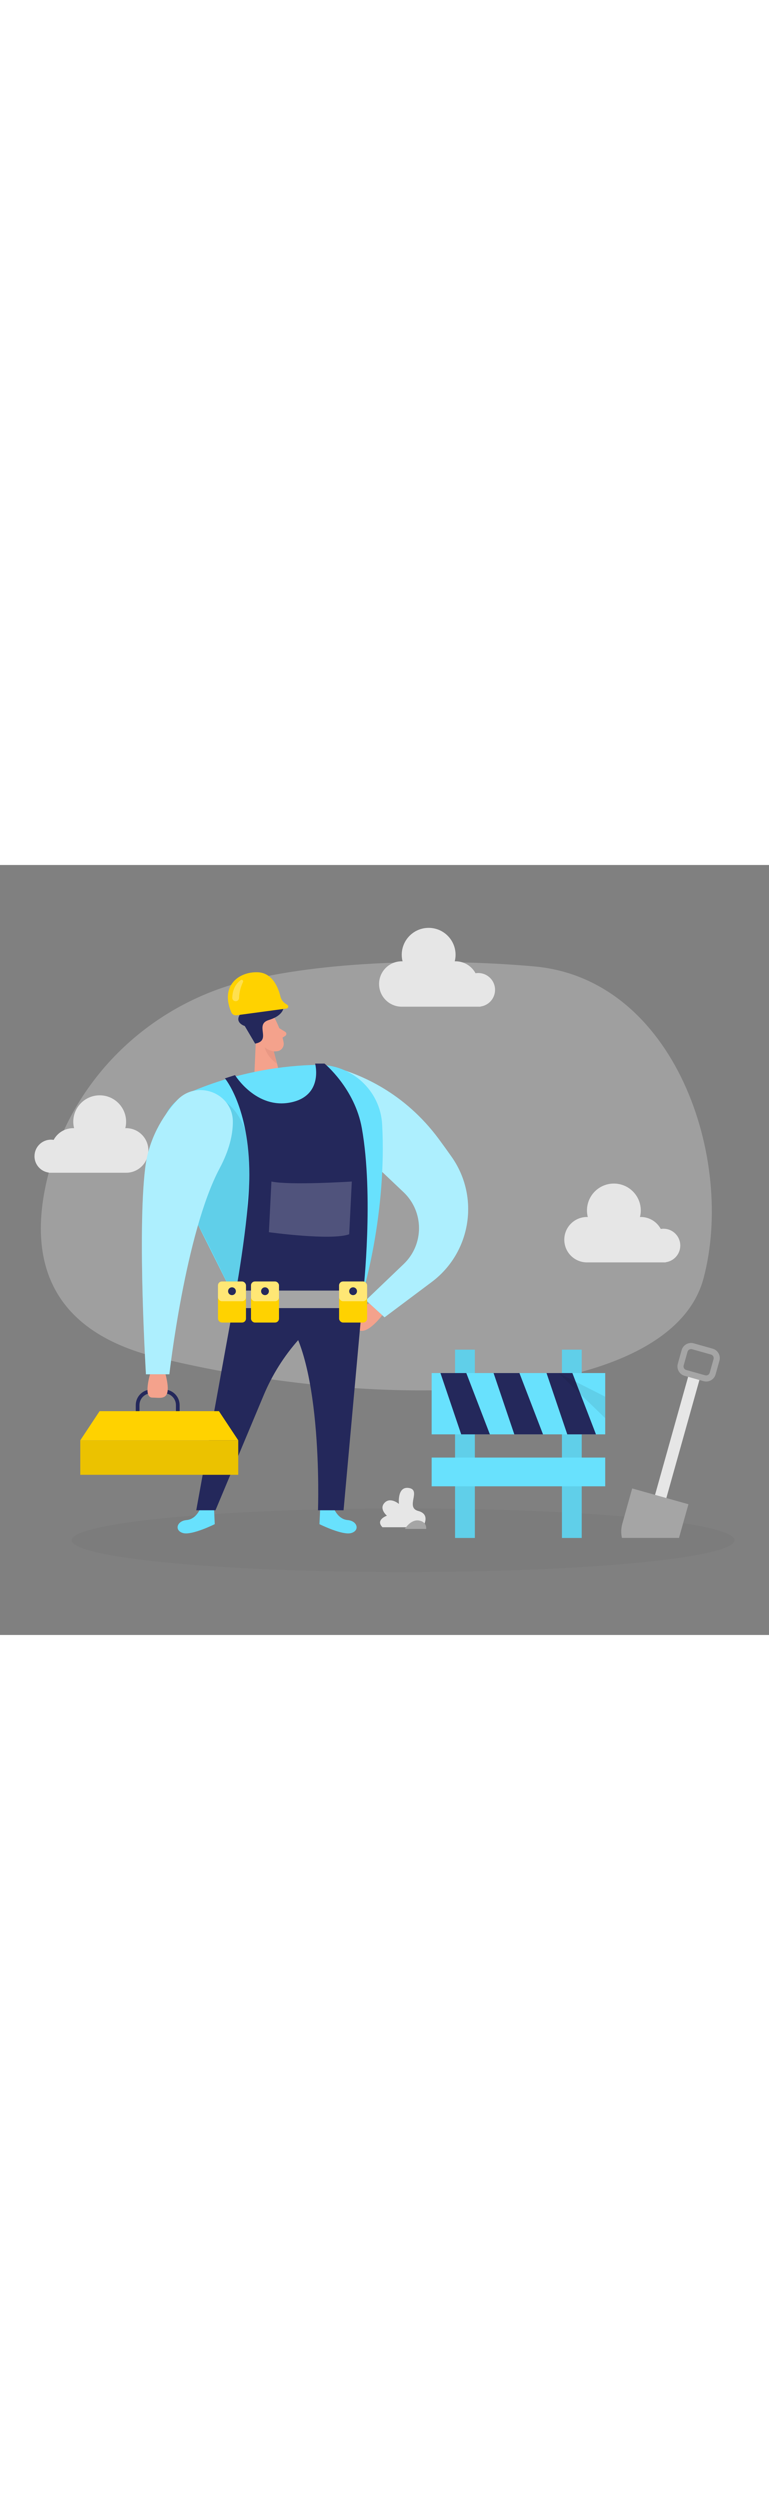 <svg id="_0368_construction_worker" xmlns="http://www.w3.org/2000/svg" viewBox="0 0 500 500" data-imageid="construction-worker-65" imageName="Construction Worker" class="illustrations_image" style="width: 154px;"><rect x="0" y="0" width="500" height="500" fill="#808080" stroke="none"/><defs><style>.cls-1_construction-worker-65{fill:#fff;}.cls-2_construction-worker-65{fill:#f4a28c;}.cls-3_construction-worker-65{opacity:.46;}.cls-3_construction-worker-65,.cls-4_construction-worker-65,.cls-5_construction-worker-65,.cls-6_construction-worker-65,.cls-7_construction-worker-65,.cls-8_construction-worker-65{fill:none;}.cls-9_construction-worker-65{fill:#a5a5a5;}.cls-10_construction-worker-65{fill:#ce8172;}.cls-11_construction-worker-65{fill:#e6e6e6;}.cls-4_construction-worker-65{opacity:.03;}.cls-5_construction-worker-65{opacity:.08;}.cls-6_construction-worker-65{opacity:.31;}.cls-7_construction-worker-65{opacity:.2;}.cls-8_construction-worker-65{opacity:.3;}.cls-12_construction-worker-65{fill:#24285b;}.cls-13_construction-worker-65{fill:#000001;}.cls-14_construction-worker-65{fill:#ffd200;}.cls-15_construction-worker-65{fill:#68e1fd;}</style></defs><g id="bg_construction-worker-65"><g class="cls-8_construction-worker-65"><path class="cls-11_construction-worker-65" d="m159.61,75.3c-63.92,15.8-114.44,65.68-129.25,129.84-11.02,47.74-1.35,96.97,72.8,114.87,160.33,38.7,333.49,25.94,354.24-51.47,20.75-77.41-18.41-194.46-110.08-202.68-52.2-4.68-129.9-4.84-187.7,9.44Z"/></g><g class="cls-4_construction-worker-65"><ellipse class="cls-13_construction-worker-65" cx="262.11" cy="438.48" rx="215.46" ry="20.69"/></g><rect class="cls-11_construction-worker-65" x="433.94" y="328.57" width="7.63" height="104.41" transform="translate(119.16 -104.11) rotate(15.67)"/><path class="cls-9_construction-worker-65" d="m459.15,335.42c-.57,0-1.14-.08-1.72-.24l-12.32-3.46c-3.37-.95-5.35-4.47-4.4-7.84l2.49-8.86c.95-3.38,4.46-5.35,7.84-4.4l12.32,3.46c1.63.46,2.99,1.53,3.83,3.01.83,1.48,1.04,3.2.58,4.83l-2.49,8.86c-.79,2.8-3.34,4.64-6.12,4.64Zm-.65-4.05c1.28.36,2.6-.39,2.96-1.66l2.49-8.86c.17-.62.1-1.27-.22-1.82-.31-.56-.83-.96-1.44-1.13l-12.32-3.46c-1.27-.36-2.6.39-2.96,1.66l-2.49,8.86c-.36,1.27.39,2.6,1.66,2.96l12.32,3.46Z"/><path class="cls-9_construction-worker-65" d="m441.48,436.98l6.14-21.87-36.57-10.26-6.41,22.86c-.88,3.13-.92,6.3-.25,9.27h37.1Z"/><path class="cls-11_construction-worker-65" d="m442.32,247.13c0-6.04-4.9-10.94-10.94-10.94-.6,0-1.18.06-1.76.15-2.49-4.62-7.37-7.76-12.98-7.76-.18,0-.36.02-.54.03.34-1.36.54-2.78.54-4.24,0-9.66-7.83-17.5-17.5-17.5s-17.5,7.83-17.5,17.5c0,1.47.2,2.88.54,4.24-.18,0-.36-.03-.54-.03-8.14,0-14.74,6.6-14.74,14.74s6.6,14.74,14.74,14.74h51.16v-.1c5.36-.7,9.51-5.28,9.51-10.83Z"/><path class="cls-11_construction-worker-65" d="m321.89,81.09c0-6.04-4.9-10.94-10.94-10.94-.6,0-1.18.06-1.76.15-2.49-4.62-7.37-7.76-12.98-7.76-.18,0-.36.02-.54.03.34-1.36.54-2.78.54-4.24,0-9.66-7.83-17.5-17.5-17.5s-17.5,7.83-17.5,17.5c0,1.47.2,2.88.54,4.24-.18,0-.36-.03-.54-.03-8.14,0-14.74,6.6-14.74,14.74s6.6,14.74,14.74,14.74h51.16v-.1c5.36-.7,9.51-5.28,9.51-10.83Z"/><path class="cls-11_construction-worker-65" d="m22.43,189.1c0-5.93,4.81-10.74,10.74-10.74.59,0,1.16.06,1.72.15,2.44-4.54,7.24-7.62,12.75-7.62.18,0,.35.02.53.03-.33-1.34-.53-2.73-.53-4.17,0-9.49,7.69-17.18,17.18-17.18s17.18,7.69,17.18,17.18c0,1.44-.2,2.83-.53,4.17.18,0,.35-.03.53-.03,7.99,0,14.48,6.48,14.48,14.48s-6.48,14.48-14.48,14.48H31.77s0-.1,0-.1c-5.27-.68-9.35-5.18-9.35-10.64Z"/><path class="cls-11_construction-worker-65" d="m274.79,430.04s5.76-8.28-2.83-10.56c-8.59-2.28,2.07-13.44-5.92-14.9-7.99-1.47-6.66,10.34-6.66,10.34,0,0-5.52-4.76-9.33-.76-3.81,4,1.52,8.38,1.52,8.38,0,0-7.69,2.66-2.89,7.51h26.12Z"/><path class="cls-9_construction-worker-65" d="m263.24,431.14s3.66-6.25,9.05-5.48c5.39.77,4.81,5.48,4.81,5.48h-13.86Z"/></g><g id="mtc_construction-worker-65"><rect class="cls-15_construction-worker-65 targetColor" x="295.88" y="314.74" width="12.86" height="122.26" style="fill: rgb(104, 225, 253);"/><rect class="cls-15_construction-worker-65 targetColor" x="365.37" y="314.74" width="12.86" height="122.26" style="fill: rgb(104, 225, 253);"/><g class="cls-5_construction-worker-65"><rect class="cls-13_construction-worker-65" x="295.88" y="314.74" width="12.86" height="122.26"/></g><g class="cls-5_construction-worker-65"><rect class="cls-13_construction-worker-65" x="365.37" y="314.74" width="12.86" height="122.26"/></g><rect class="cls-15_construction-worker-65 targetColor" x="280.66" y="329.92" width="112.85" height="39.81" style="fill: rgb(104, 225, 253);"/><polygon class="cls-12_construction-worker-65" points="286.38 329.92 299.87 369.72 318.52 369.72 303.19 329.92 286.38 329.92"/><polygon class="cls-12_construction-worker-65" points="320.92 329.92 334.4 369.72 353.06 369.72 337.73 329.92 320.92 329.92"/><polygon class="cls-12_construction-worker-65" points="355.35 329.92 368.84 369.72 387.49 369.72 372.16 329.92 355.35 329.92"/><rect class="cls-15_construction-worker-65 targetColor" x="280.66" y="384.8" width="112.85" height="18.66" style="fill: rgb(104, 225, 253);"/><g class="cls-5_construction-worker-65"><polygon class="cls-13_construction-worker-65" points="363.15 329.92 393.5 359.2 393.5 345.26 363.15 329.92"/></g></g><g id="person_construction-worker-65"><path class="cls-2_construction-worker-65" d="m240.03,284.59s-14.24,7.21-8.8,15.54c5.45,8.33,17.29-7.77,17.29-7.77l-8.5-7.77Z"/><path class="cls-15_construction-worker-65 targetColor" d="m207.49,141.94c-1.69-6.33,4.1-12.12,10.43-10.4,16.64,4.51,45.03,16.27,67.3,46.32,2.97,4.01,5.79,7.92,8.45,11.71,18.36,26.11,12.58,62.09-12.97,81.21l-30.67,22.95-12.13-11.09,24.6-23.52c13.31-12.72,13.26-33.99-.1-46.65l-48.3-45.76-6.6-24.76Z" style="fill: rgb(104, 225, 253);"/><g class="cls-3_construction-worker-65"><path class="cls-1_construction-worker-65" d="m207.49,141.94c-1.69-6.33,4.1-12.12,10.43-10.4,16.64,4.51,45.03,16.27,67.3,46.32,2.97,4.01,5.79,7.92,8.45,11.71,18.36,26.11,12.58,62.09-12.97,81.21l-30.67,22.95-12.13-11.09,24.6-23.52c13.31-12.72,13.26-33.99-.1-46.65l-48.3-45.76-6.6-24.76Z"/></g><path class="cls-2_construction-worker-65" d="m179.08,100.43s4.41,8.53,5.35,15.03c.38,2.64-1.48,5.12-4.12,5.46-3.28.42-7.84.05-10.76-4.24l-5.85-6.66s-3.52-4.3,0-9.97c3.52-5.66,12.95-4.95,15.37.38Z"/><polygon class="cls-2_construction-worker-65" points="166.64 107.54 165.25 138.98 182.63 138.51 176.66 115.82 166.64 107.54"/><path class="cls-2_construction-worker-65" d="m172.77,111.92s-1.47-3.39-3.93-2.07c-2.46,1.32-.36,6.23,3.32,5.26l.61-3.19Z"/><path class="cls-2_construction-worker-65" d="m181.58,105.95l3.88,2.4c.96.59.98,1.98.03,2.6l-3.13,2.04-.78-7.04Z"/><g class="cls-6_construction-worker-65"><path class="cls-10_construction-worker-65" d="m178.07,121.02s-3.26-.29-5.96-2.69c0,0,.9,5.69,7.82,10.62l-1.86-7.93Z"/></g><path class="cls-12_construction-worker-65" d="m165.89,116.01l-6.75-11.45s-6.22-1.87-3.51-6.84c2.71-4.96,6.75-2.72,8.29-9.15,1.55-6.43,8.08-5.84,10.35-2.5s10.37-.26,10.21,5.65c-.16,5.9-7.7,8.33-9.84,9-9.4,2.95,2.33,13.23-8.75,15.28Z"/><path class="cls-15_construction-worker-65 targetColor" d="m217.06,417.74s2.55,7.09,8.96,7.64c6.41.54,8.09,6.81,2.32,8.44-5.76,1.63-20.63-5.78-20.63-5.78l.42-9.25,8.93-1.05Z" style="fill: rgb(104, 225, 253);"/><path class="cls-15_construction-worker-65 targetColor" d="m130.28,417.74s-2.55,7.09-8.96,7.64c-6.41.54-8.09,6.81-2.32,8.44,5.76,1.63,20.63-5.78,20.63-5.78l-.42-9.25-8.93-1.05Z" style="fill: rgb(104, 225, 253);"/><path class="cls-15_construction-worker-65 targetColor" d="m206.58,129.78c-21.79.37-51.19,4.2-82.96,17.74-16.99,7.24-24.43,27.26-16.15,43.77l45.14,90.04,83.69-4.95s15.23-50.6,12.18-107.85c-1.18-22.07-19.8-39.12-41.89-38.74Z" style="fill: rgb(104, 225, 253);"/><path class="cls-12_construction-worker-65" d="m152.61,281.32l-25.01,137.7h12.51s31.35-74.76,31.35-74.76c11.1-26.47,30.67-48.52,55.65-62.68l9.2-5.21-83.69,4.95Z"/><path class="cls-12_construction-worker-65" d="m236.3,276.37l-12.92,142.65h-16.62s3.88-107.34-26.1-130.19l55.64-12.46Z"/><g class="cls-5_construction-worker-65"><path class="cls-13_construction-worker-65" d="m147.06,154.14s21.38,13.74,14.65,55.99,20.24,69.46,20.24,69.46l-29.34,1.74s-18.8-39.22-23.83-47.54c-5.04-8.32,18.29-79.65,18.29-79.65Z"/></g><path class="cls-15_construction-worker-65 targetColor" d="m151.4,166.93c.09-19.14-23.83-27.98-36.64-13.75-9.08,10.09-18.05,24.57-20.37,43.74-5.1,42.04.51,133.8.51,133.8h15.22s10.28-91.72,32.71-133.8c6.25-11.73,8.53-21.71,8.57-29.99Z" style="fill: rgb(104, 225, 253);"/><g class="cls-3_construction-worker-65"><path class="cls-1_construction-worker-65" d="m151.4,166.93c.09-19.14-23.83-27.98-36.64-13.75-9.08,10.09-18.05,24.57-20.37,43.74-5.1,42.04.51,133.8.51,133.8h15.22s10.28-91.72,32.71-133.8c6.25-11.73,8.53-21.71,8.57-29.99Z"/></g><path class="cls-12_construction-worker-65" d="m116.8,357.7h-2.41v-6.97c0-4.24-3.45-7.69-7.69-7.69h-8.33c-4.24,0-7.69,3.45-7.69,7.69v6.49h-2.41v-6.49c0-5.57,4.53-10.1,10.1-10.1h8.33c5.57,0,10.1,4.53,10.1,10.1v6.97Z"/><rect class="cls-14_construction-worker-65" x="52.2" y="373.6" width="102.7" height="22.39"/><g class="cls-5_construction-worker-65"><rect class="cls-13_construction-worker-65" x="52.2" y="373.6" width="102.7" height="22.39"/></g><polygon class="cls-14_construction-worker-65" points="142.35 354.66 154.91 373.6 52.2 373.6 64.76 354.66 142.35 354.66"/><path class="cls-2_construction-worker-65" d="m97.55,330.72s-4.57,15.14,1.44,15.14,13.22,2.88,8.65-15.14h-10.09Z"/><path class="cls-14_construction-worker-65" d="m153.75,97.6l32.55-4.4c1.16-.16,1.52-1.66.55-2.32l-1.4-.95c-1.59-1.08-2.7-2.71-3.14-4.58-1.21-5.07-4.85-15.26-14.59-15.68-12.47-.54-24.76,8.8-17.3,26.04.57,1.31,1.93,2.09,3.34,1.9Z"/><g class="cls-6_construction-worker-65"><path class="cls-1_construction-worker-65" d="m151.02,86.22c.06-3.06.92-8.14,5.49-11.48.84-.61,1.95.3,1.5,1.24-1.15,2.42-2.48,6.12-2.56,10.35-.02,1.07-.83,1.96-1.88,2.12h0c-1.36.2-2.58-.86-2.55-2.23Z"/></g><path class="cls-12_construction-worker-65" d="m152.01,284.59s10.12-53.73,10.12-83.43c0-43.87-15.89-62.6-15.89-62.6l6.57-2.11s13.78,22.47,36.44,17.69c21.07-4.44,15.73-24.9,15.64-25.19h6.1s19.66,16.06,24.28,41.95c7.82,43.86,1.03,105.47,1.03,105.47l-84.28,8.22Z"/><rect class="cls-9_construction-worker-65" x="145.49" y="276.37" width="89.78" height="11.37"/><rect class="cls-14_construction-worker-65" x="141.73" y="270.46" width="18.2" height="26.66" rx="2.54" ry="2.54"/><g class="cls-3_construction-worker-65"><rect class="cls-1_construction-worker-65" x="141.73" y="270.46" width="18.2" height="12.83" rx="2.54" ry="2.54"/></g><circle class="cls-12_construction-worker-65" cx="150.83" cy="276.78" r="2.54"/><rect class="cls-14_construction-worker-65" x="163.2" y="270.46" width="18.2" height="26.66" rx="2.54" ry="2.54"/><g class="cls-3_construction-worker-65"><rect class="cls-1_construction-worker-65" x="163.2" y="270.46" width="18.2" height="12.83" rx="2.54" ry="2.54"/></g><circle class="cls-12_construction-worker-65" cx="172.3" cy="276.78" r="2.54"/><rect class="cls-14_construction-worker-65" x="220.48" y="270.46" width="18.2" height="26.66" rx="2.54" ry="2.54"/><g class="cls-3_construction-worker-65"><rect class="cls-1_construction-worker-65" x="220.48" y="270.46" width="18.2" height="12.83" rx="2.54" ry="2.54"/></g><circle class="cls-12_construction-worker-65" cx="229.58" cy="276.78" r="2.54"/><g class="cls-7_construction-worker-65"><path class="cls-1_construction-worker-65" d="m228.75,205.55s-40.14,2.59-52.27,0l-1.64,32.9s40.39,5.59,52.2,1.35l1.71-34.25Z"/></g></g></svg>